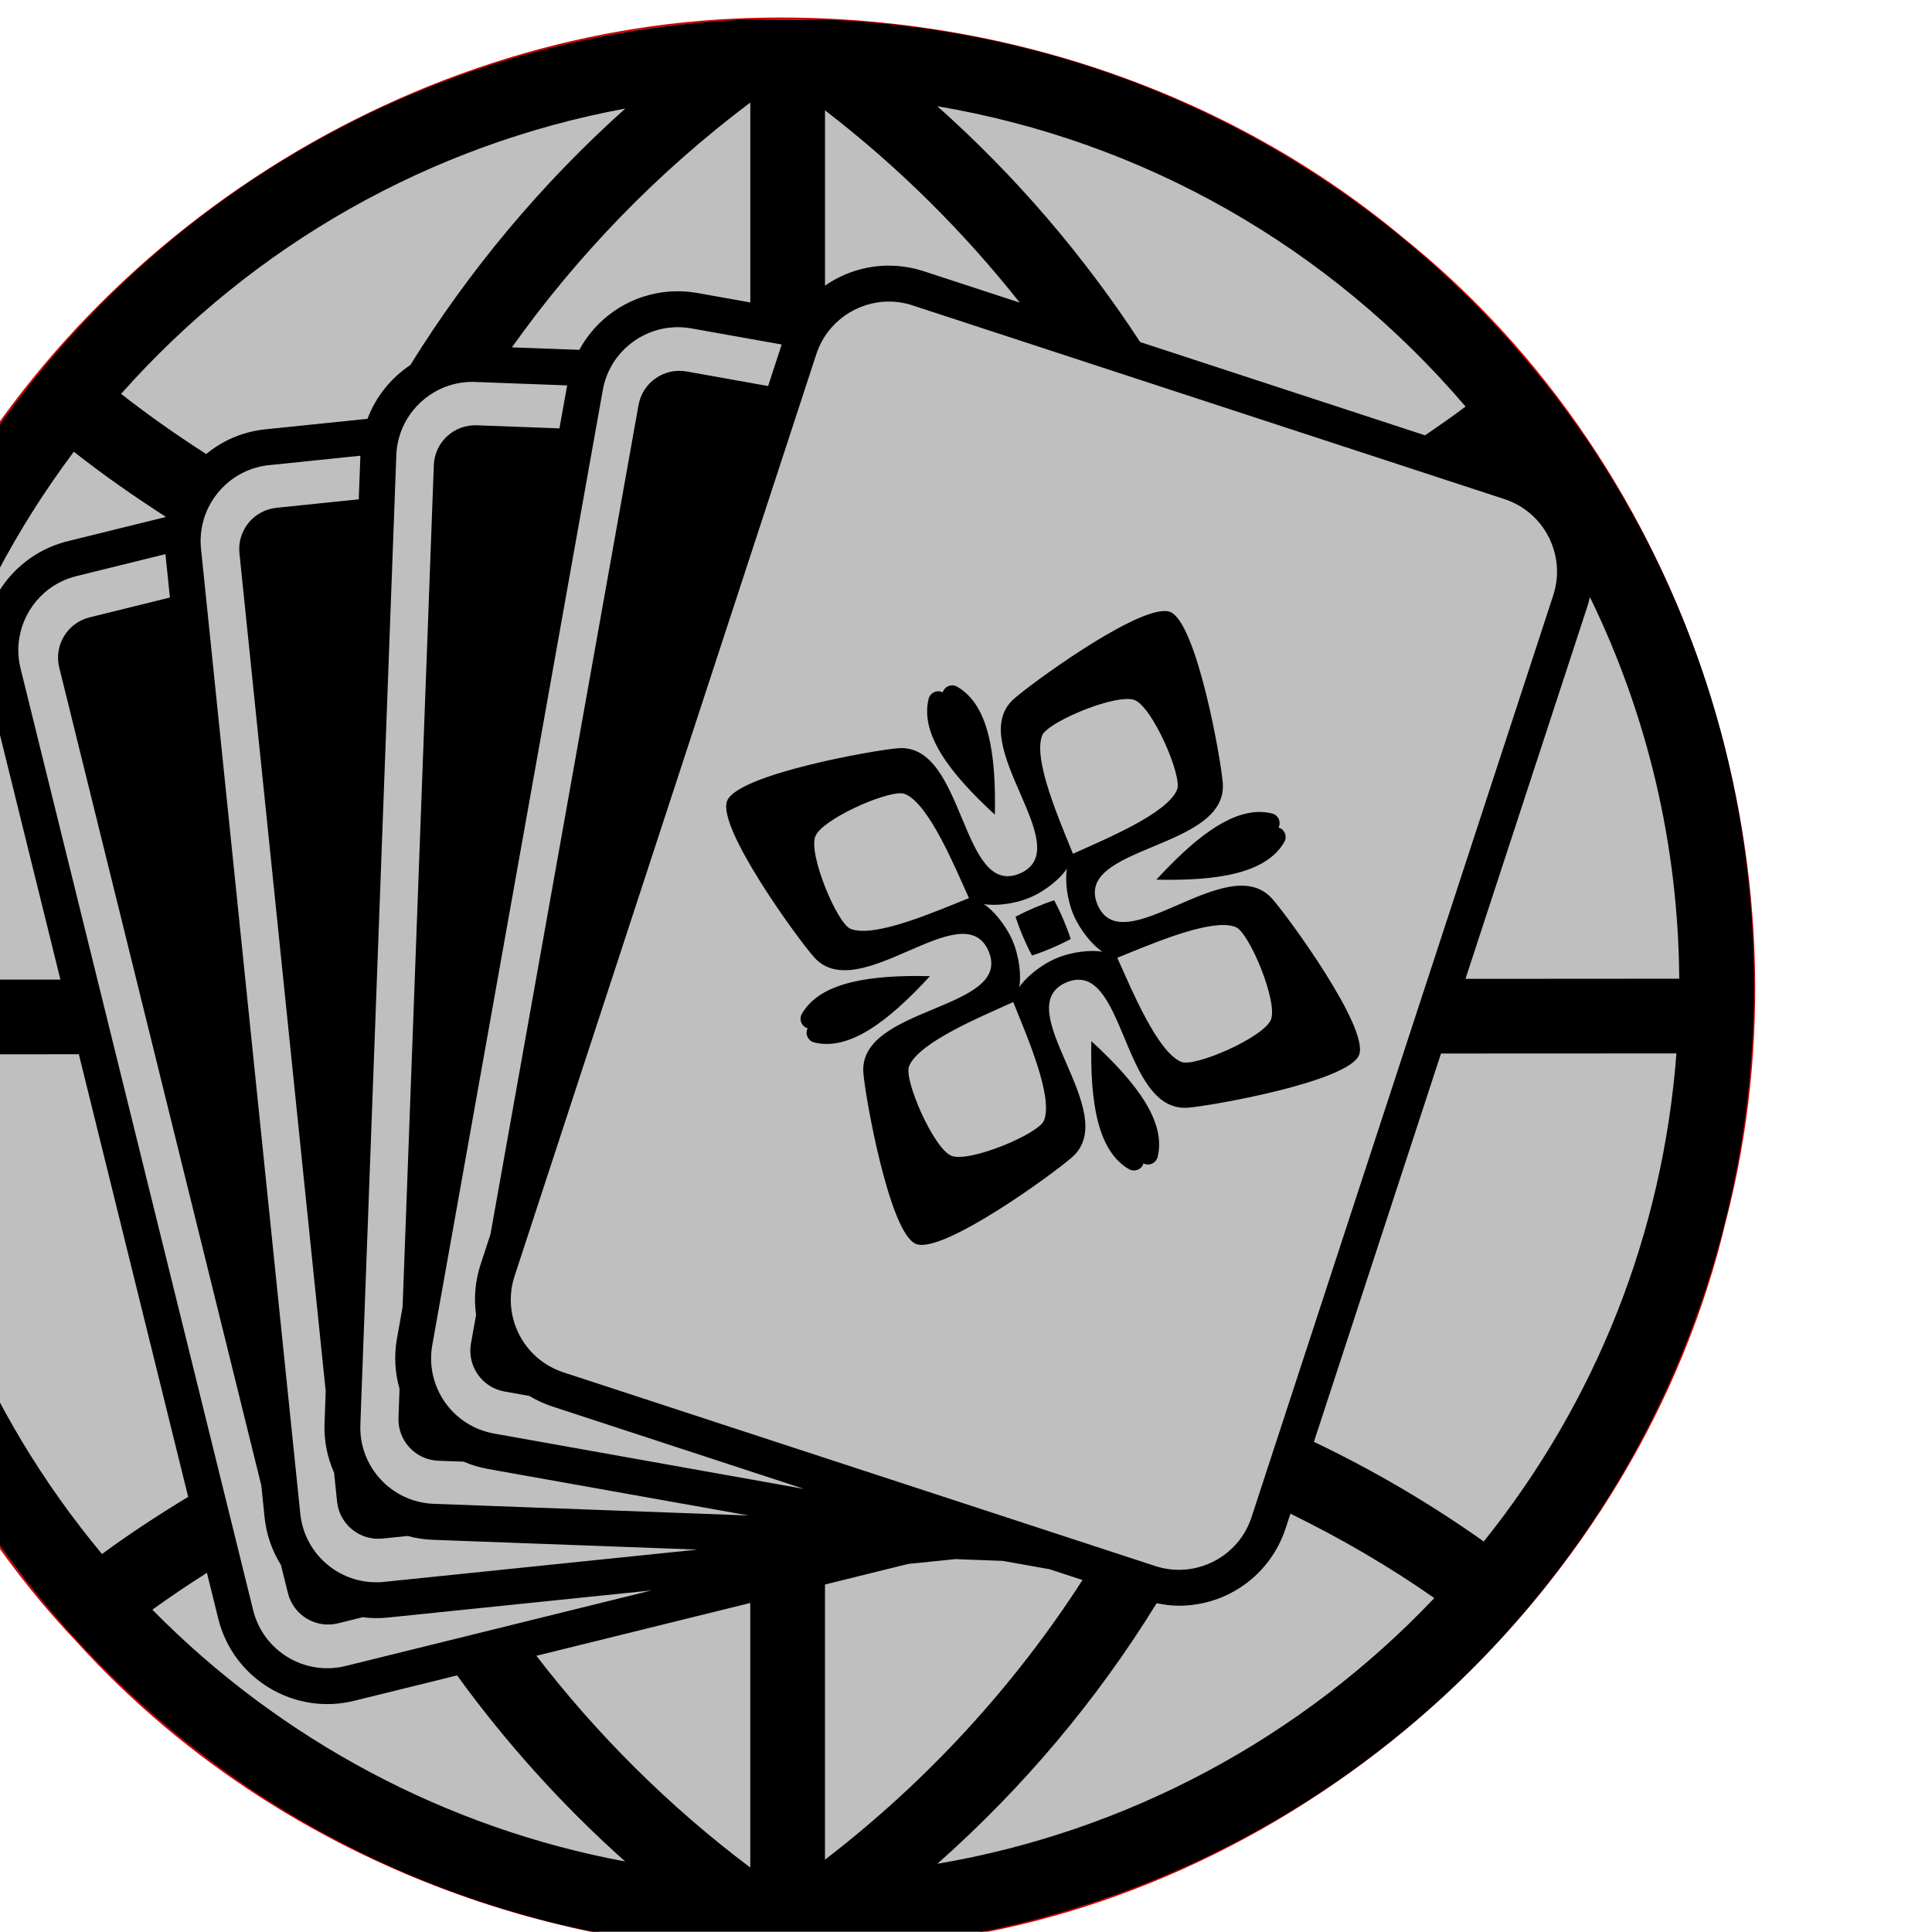 <?xml version="1.0" encoding="UTF-8" standalone="no"?>
<!-- Created with Inkscape (http://www.inkscape.org/) -->

<svg
   width="30.037mm"
   height="30.032mm"
   viewBox="0 0 30.037 30.032"
   version="1.1"
   id="svg1"
   inkscape:version="1.3 (0e150ed6c4, 2023-07-21)"
   sodipodi:docname="all-play-tcg.svg"
   xmlns:inkscape="http://www.inkscape.org/namespaces/inkscape"
   xmlns:sodipodi="http://sodipodi.sourceforge.net/DTD/sodipodi-0.dtd"
   xmlns="http://www.w3.org/2000/svg"
   xmlns:svg="http://www.w3.org/2000/svg">
  <sodipodi:namedview
     id="namedview1"
     pagecolor="#ffffff"
     bordercolor="#000000"
     borderopacity="0.25"
     inkscape:showpageshadow="2"
     inkscape:pageopacity="0.0"
     inkscape:pagecheckerboard="0"
     inkscape:deskcolor="#d1d1d1"
     inkscape:document-units="mm"
     inkscape:zoom="0.69219276"
     inkscape:cx="56.342687"
     inkscape:cy="55.620345"
     inkscape:window-width="1920"
     inkscape:window-height="991"
     inkscape:window-x="-9"
     inkscape:window-y="-9"
     inkscape:window-maximized="1"
     inkscape:current-layer="layer1" />
  <defs
     id="defs1" />
  <g
     inkscape:label="Layer 1"
     inkscape:groupmode="layer"
     id="layer1"
     transform="translate(-90.223,-133.615)">
    <g
       id="g2487"
       transform="matrix(0.265,0,0,0.265,1865.936,-39.734)">
      <path
         id="path2437"
         style="fill:#bfbfbf;stroke:#cc0000;stroke-width:0.114"
         d="m -6657.598,655.291 c -20.814,0.902 -40.451,14.319 -48.774,33.444 -9.298,20.187 -5.172,45.625 10.154,61.751 12.649,13.957 32.525,20.528 51.025,17.354 21.791,-3.318 40.538,-20.63 45.593,-42.082 5.375,-20.732 -2.16,-44.146 -18.888,-57.599 -10.843,-9.065 -25.048,-13.496 -39.11,-12.868 z" />
      <path
         id="path2403"
         style="fill:#000000;fill-opacity:1;fill-rule:nonzero;stroke:none;stroke-width:0.114"
         d="m -6657.576,655.293 c -0.018,0.009 -0.035,0.021 -0.053,0.035 -30.109,1.594 -53.656,26.413 -53.656,56.609 0,30.197 23.548,55.017 53.66,56.611 l 5.445,0.016 c 30.459,-1.278 54.279,-26.103 54.279,-56.627 0,-30.522 -23.824,-55.346 -54.283,-56.627 z m 0.791,4.869 v 11.729 l -3.086,-0.551 c -0.689,-0.122 -1.388,-0.137 -2.076,-0.043 -2.112,0.297 -3.893,1.575 -4.869,3.375 l -3.955,-0.146 c 3.856,-5.42 8.551,-10.279 13.986,-14.363 z m 10.971,0.217 c 12.069,2.042 22.966,8.223 30.994,17.621 -0.777,0.586 -1.577,1.138 -2.377,1.688 l -16.715,-5.473 c -3.322,-5.081 -7.312,-9.751 -11.902,-13.836 z m -18.305,0.137 c -4.923,4.407 -9.166,9.496 -12.613,15.049 -1.145,0.766 -2.028,1.864 -2.51,3.154 l -5.988,0.615 c -0.696,0.071 -1.371,0.252 -2.006,0.535 -0.54,0.241 -1.03,0.554 -1.473,0.914 -1.713,-1.102 -3.385,-2.268 -4.99,-3.529 7.779,-8.763 18.172,-14.631 29.58,-16.738 z m 11.717,0.105 c 4.304,3.31 8.123,7.11 11.426,11.281 l -5.629,-1.842 c -0.665,-0.217 -1.356,-0.326 -2.051,-0.326 v -0.002 c -1.377,0 -2.672,0.429 -3.746,1.174 z m -0.775,10.924 c -0.031,0.03 -0.063,0.059 -0.094,0.09 0.031,-0.03 0.062,-0.06 0.094,-0.09 z m 4.521,0.295 c 0.462,0 0.932,0.073 1.395,0.225 l 34.719,11.363 c 2.35,0.77 3.632,3.299 2.863,5.65 l -17.701,54.082 c -0.618,1.888 -2.372,3.086 -4.256,3.086 -0.462,0 -0.93,-0.072 -1.393,-0.223 l -34.721,-11.363 c -2.351,-0.769 -3.633,-3.3 -2.863,-5.65 l 17.701,-54.082 c 0.618,-1.888 2.372,-3.088 4.256,-3.088 z m -12.301,1.504 c 0.236,0.004 0.475,0.026 0.715,0.072 v -0.002 l 5.299,0.945 -0.797,2.436 -4.779,-0.854 c -1.322,-0.235 -2.586,0.643 -2.822,1.965 l -8.688,48.654 -0.586,1.793 c -0.321,0.98 -0.391,1.98 -0.258,2.939 l -0.299,1.67 c -0.236,1.322 0.643,2.587 1.965,2.822 l 1.463,0.262 c 0.415,0.249 0.859,0.459 1.338,0.615 l 14.783,4.84 -18.197,-3.25 c -2.435,-0.434 -4.056,-2.762 -3.621,-5.197 l 10.002,-56.02 c 0.349,-1.956 1.919,-3.386 3.785,-3.648 0.229,-0.03 0.461,-0.047 0.697,-0.043 z m -11.873,1.105 c -0.699,-0.023 -1.392,0.061 -2.061,0.25 0.668,-0.189 1.362,-0.273 2.061,-0.25 z m -2.977,0.598 c -0.04,0.018 -0.078,0.038 -0.117,0.057 0.039,-0.019 0.078,-0.038 0.117,-0.057 z m 2.897,1.51 v 0 l 5.379,0.201 -0.451,2.521 -4.851,-0.18 c -1.342,-0.048 -2.47,0.996 -2.519,2.338 l -1.832,49.389 -0.332,1.859 c -0.181,1.015 -0.111,2.014 0.152,2.945 l -0.062,1.697 c -0.048,1.342 0.998,2.47 2.34,2.52 l 1.484,0.053 c 0.445,0.189 0.914,0.338 1.41,0.426 l 15.312,2.732 -18.473,-0.684 c -2.472,-0.091 -4.4,-2.171 -4.309,-4.643 l 2.109,-56.867 c 0.073,-1.985 1.427,-3.621 3.238,-4.141 0.444,-0.127 0.916,-0.186 1.402,-0.168 z m -23.562,4.092 c 1.74,1.37 3.552,2.633 5.406,3.826 l -5.764,1.424 c -0.679,0.168 -1.321,0.438 -1.91,0.807 -2.421,1.513 -3.587,4.393 -2.902,7.166 l 4.383,17.746 -9.641,0.004 c 0.066,-11.268 3.667,-21.951 10.428,-30.973 z m 16.812,0.234 -0.096,2.559 -4.83,0.498 c -1.336,0.138 -2.308,1.332 -2.17,2.668 l 5.061,49.162 -0.07,1.887 c -0.038,1.03 0.17,2.011 0.562,2.896 l 0.174,1.688 c 0.137,1.336 1.333,2.308 2.668,2.17 l 1.476,-0.15 c 0.467,0.125 0.954,0.205 1.457,0.223 l 15.543,0.576 -18.387,1.893 c -2.46,0.252 -4.661,-1.536 -4.914,-3.996 l -5.824,-56.607 c -0.203,-1.976 0.91,-3.784 2.631,-4.551 0.422,-0.188 0.881,-0.315 1.365,-0.363 z m 67.773,0.539 c 0.012,0.004 0.023,0.011 0.035,0.016 -0.012,-0.004 -0.023,-0.01 -0.035,-0.014 z m -77.594,0.104 c -0.012,0.014 -0.027,0.027 -0.039,0.041 0.012,-0.014 0.026,-0.027 0.039,-0.041 z m 78.699,0.381 c 0.023,0.013 0.047,0.022 0.07,0.035 -0.023,-0.013 -0.048,-0.023 -0.07,-0.035 z m 1.002,0.676 c 0.029,0.024 0.061,0.046 0.09,0.07 -0.029,-0.025 -0.061,-0.046 -0.09,-0.07 z m 0.471,0.455 c 0.172,0.172 0.347,0.339 0.498,0.527 -0.151,-0.188 -0.327,-0.356 -0.498,-0.527 z m -81.301,0.277 c -0.026,0.06 -0.052,0.12 -0.076,0.182 0.024,-0.061 0.05,-0.121 0.076,-0.182 z m 82.109,0.703 c 0.126,0.188 0.255,0.373 0.361,0.572 -0.106,-0.199 -0.235,-0.385 -0.361,-0.572 z m 0.6,1.109 c 0.082,0.194 0.167,0.385 0.231,0.586 -0.063,-0.201 -0.148,-0.392 -0.231,-0.586 z m 0.377,1.188 c 0.043,0.2 0.085,0.398 0.109,0.602 -0.024,-0.203 -0.067,-0.403 -0.109,-0.602 z m -83.574,0.342 0.262,2.547 -4.713,1.164 c -1.304,0.322 -2.101,1.642 -1.779,2.945 l 11.854,47.979 0.193,1.879 c 0.106,1.026 0.448,1.969 0.959,2.791 l 0.408,1.646 c 0.322,1.304 1.64,2.099 2.943,1.777 l 1.441,-0.357 c 0.48,0.06 0.973,0.072 1.475,0.019 l 15.473,-1.592 -17.947,4.434 c -2.4,0.593 -4.828,-0.873 -5.422,-3.273 l -13.646,-55.246 c -0.476,-1.929 0.374,-3.874 1.973,-4.873 0.392,-0.245 0.828,-0.431 1.301,-0.549 z m 83.738,1.248 c 0,0.033 0,0.066 -0.01,0.1 0,-0.033 0,-0.067 0.01,-0.1 z m -0.166,1.271 c 3.379,6.94 5.186,14.528 5.24,22.391 l -12.541,0.008 7.149,-21.842 c 0.06,-0.185 0.109,-0.371 0.152,-0.557 z m -24.971,0.82 c -2.008,0.015 -7.844,4.277 -8.83,5.16 -2.935,2.625 3.822,8.74 0.355,10.238 -3.477,1.461 -3.206,-7.649 -7.133,-7.35 -1.408,0.107 -9.413,1.529 -10.039,3.086 -0.626,1.557 4.162,8.126 5.104,9.178 2.624,2.939 8.741,-3.822 10.236,-0.357 1.464,3.478 -7.647,3.212 -7.348,7.139 0.108,1.405 1.529,9.411 3.086,10.037 1.557,0.626 8.127,-4.165 9.178,-5.104 2.938,-2.624 -3.822,-8.743 -0.357,-10.238 3.478,-1.464 3.211,7.65 7.139,7.348 1.405,-0.108 9.409,-1.531 10.035,-3.088 0.626,-1.557 -4.163,-8.125 -5.102,-9.176 -2.625,-2.935 -8.744,3.821 -10.24,0.359 -1.463,-3.481 7.65,-3.21 7.348,-7.139 -0.107,-1.407 -1.528,-9.408 -3.084,-10.039 v 0 c -0.097,-0.039 -0.212,-0.056 -0.346,-0.055 z m -12.465,4.361 c -0.235,0.008 -0.456,0.159 -0.531,0.402 0,0.004 0,0.008 0,0.008 l -0.01,-0.002 c -0.333,-0.167 -0.736,0.026 -0.822,0.389 -0.5,2.052 1.211,4.327 3.887,6.787 0.077,-3.631 -0.379,-6.444 -2.205,-7.504 -0.1,-0.059 -0.208,-0.084 -0.315,-0.08 z m 10.211,0.801 c 0.212,-0.008 0.391,0.011 0.521,0.064 1.047,0.421 2.801,4.464 2.484,5.25 -0.57,1.417 -4.287,2.935 -6.111,3.766 -0.741,-1.863 -2.373,-5.532 -1.803,-6.949 0.277,-0.688 3.426,-2.076 4.908,-2.131 z m -13.154,5.531 c 0.073,0.004 0.135,0.016 0.184,0.035 1.417,0.57 2.934,4.292 3.766,6.113 -1.863,0.741 -5.534,2.373 -6.951,1.803 -0.786,-0.316 -2.486,-4.382 -2.064,-5.43 0.394,-0.979 3.973,-2.585 5.066,-2.521 z m 20.951,1.094 c -1.842,0.03 -3.856,1.634 -6.008,3.973 3.634,0.079 6.444,-0.379 7.504,-2.205 0.188,-0.321 0.03,-0.74 -0.324,-0.85 l -0.01,-0.002 c 0,0 5e-4,-0.002 0,-0.006 0.167,-0.333 -0.026,-0.735 -0.391,-0.822 -0.256,-0.062 -0.514,-0.09 -0.777,-0.086 z m -11.25,3.316 c -0.126,0.626 -0.019,1.783 0.383,2.725 0.405,0.943 1.161,1.825 1.701,2.164 -0.626,-0.126 -1.78,-0.019 -2.727,0.387 -0.942,0.401 -1.82,1.159 -2.164,1.701 0.131,-0.628 0.019,-1.784 -0.383,-2.727 -0.403,-0.947 -1.16,-1.823 -1.699,-2.166 0.625,0.129 1.78,0.019 2.725,-0.383 0.942,-0.401 1.825,-1.161 2.164,-1.701 z m -0.752,1.865 c -0.392,0.13 -0.777,0.276 -1.156,0.438 -0.379,0.161 -0.75,0.338 -1.115,0.531 0.131,0.393 0.275,0.78 0.438,1.156 0.161,0.383 0.337,0.755 0.531,1.117 0.391,-0.127 0.779,-0.271 1.156,-0.438 0.378,-0.158 0.752,-0.337 1.115,-0.531 -0.128,-0.392 -0.276,-0.777 -0.438,-1.156 -0.159,-0.378 -0.338,-0.751 -0.531,-1.117 z m 10.021,1.455 c 0.24,0.008 0.454,0.046 0.631,0.117 0.786,0.317 2.485,4.385 2.064,5.43 -0.421,1.047 -4.464,2.801 -5.25,2.484 -1.417,-0.57 -2.938,-4.29 -3.766,-6.113 1.626,-0.647 4.642,-1.977 6.32,-1.918 z m -17.988,2.988 c -3.307,-0.008 -5.839,0.504 -6.832,2.213 -0.19,0.324 -0.034,0.741 0.322,0.852 l 0.01,0.002 c -6e-4,0.002 -9e-4,0.003 0,0.008 -0.166,0.333 0.03,0.737 0.389,0.826 2.052,0.5 4.329,-1.215 6.789,-3.891 -0.227,-0.004 -0.451,-0.008 -0.672,-0.008 z m 5.564,1.531 c 0.741,1.863 2.373,5.534 1.803,6.951 -0.317,0.786 -4.382,2.488 -5.43,2.066 -1.044,-0.42 -2.803,-4.464 -2.486,-5.25 0.57,-1.417 4.288,-2.937 6.113,-3.768 z m 4.582,2.291 c -0.079,3.634 0.38,6.449 2.203,7.508 0.325,0.187 0.744,0.03 0.854,-0.326 0,-0.004 5e-4,-0.002 0,-0.006 l 0.01,0.002 c 0.333,0.167 0.737,-0.026 0.824,-0.391 0.499,-2.048 -1.213,-4.327 -3.889,-6.787 z m 34.326,0.721 c -0.799,10.519 -4.693,20.388 -11.303,28.635 -3.137,-2.225 -6.475,-4.181 -9.965,-5.848 l 7.457,-22.781 z m -93.727,0.049 6.414,25.967 c -1.733,1.05 -3.43,2.156 -5.055,3.354 -6.978,-8.384 -11.085,-18.487 -11.918,-29.314 z m 71.08,26.953 c 2.943,1.439 5.773,3.084 8.443,4.951 -7.813,8.239 -18.052,13.703 -29.156,15.59 5.089,-4.514 9.382,-9.637 12.865,-15.289 0.431,0.088 0.866,0.148 1.307,0.148 2.855,0 5.371,-1.824 6.26,-4.539 z m -19.654,2.666 2.779,0.104 2.74,0.488 1.938,0.633 c -4.007,6.225 -9.113,11.798 -15.109,16.41 v -16.145 l 4.883,-1.207 z m -43.912,0.805 0.666,2.693 c 0.871,3.525 4.447,5.686 7.973,4.814 l 6.037,-1.49 c 2.864,3.946 6.146,7.601 9.859,10.916 -10.472,-1.944 -20.204,-7.115 -27.736,-14.77 1.041,-0.756 2.113,-1.472 3.201,-2.164 z m 31.877,1.768 v 15.521 c -4.763,-3.579 -8.971,-7.779 -12.549,-12.422 z" />
    </g>
  </g>
</svg>
